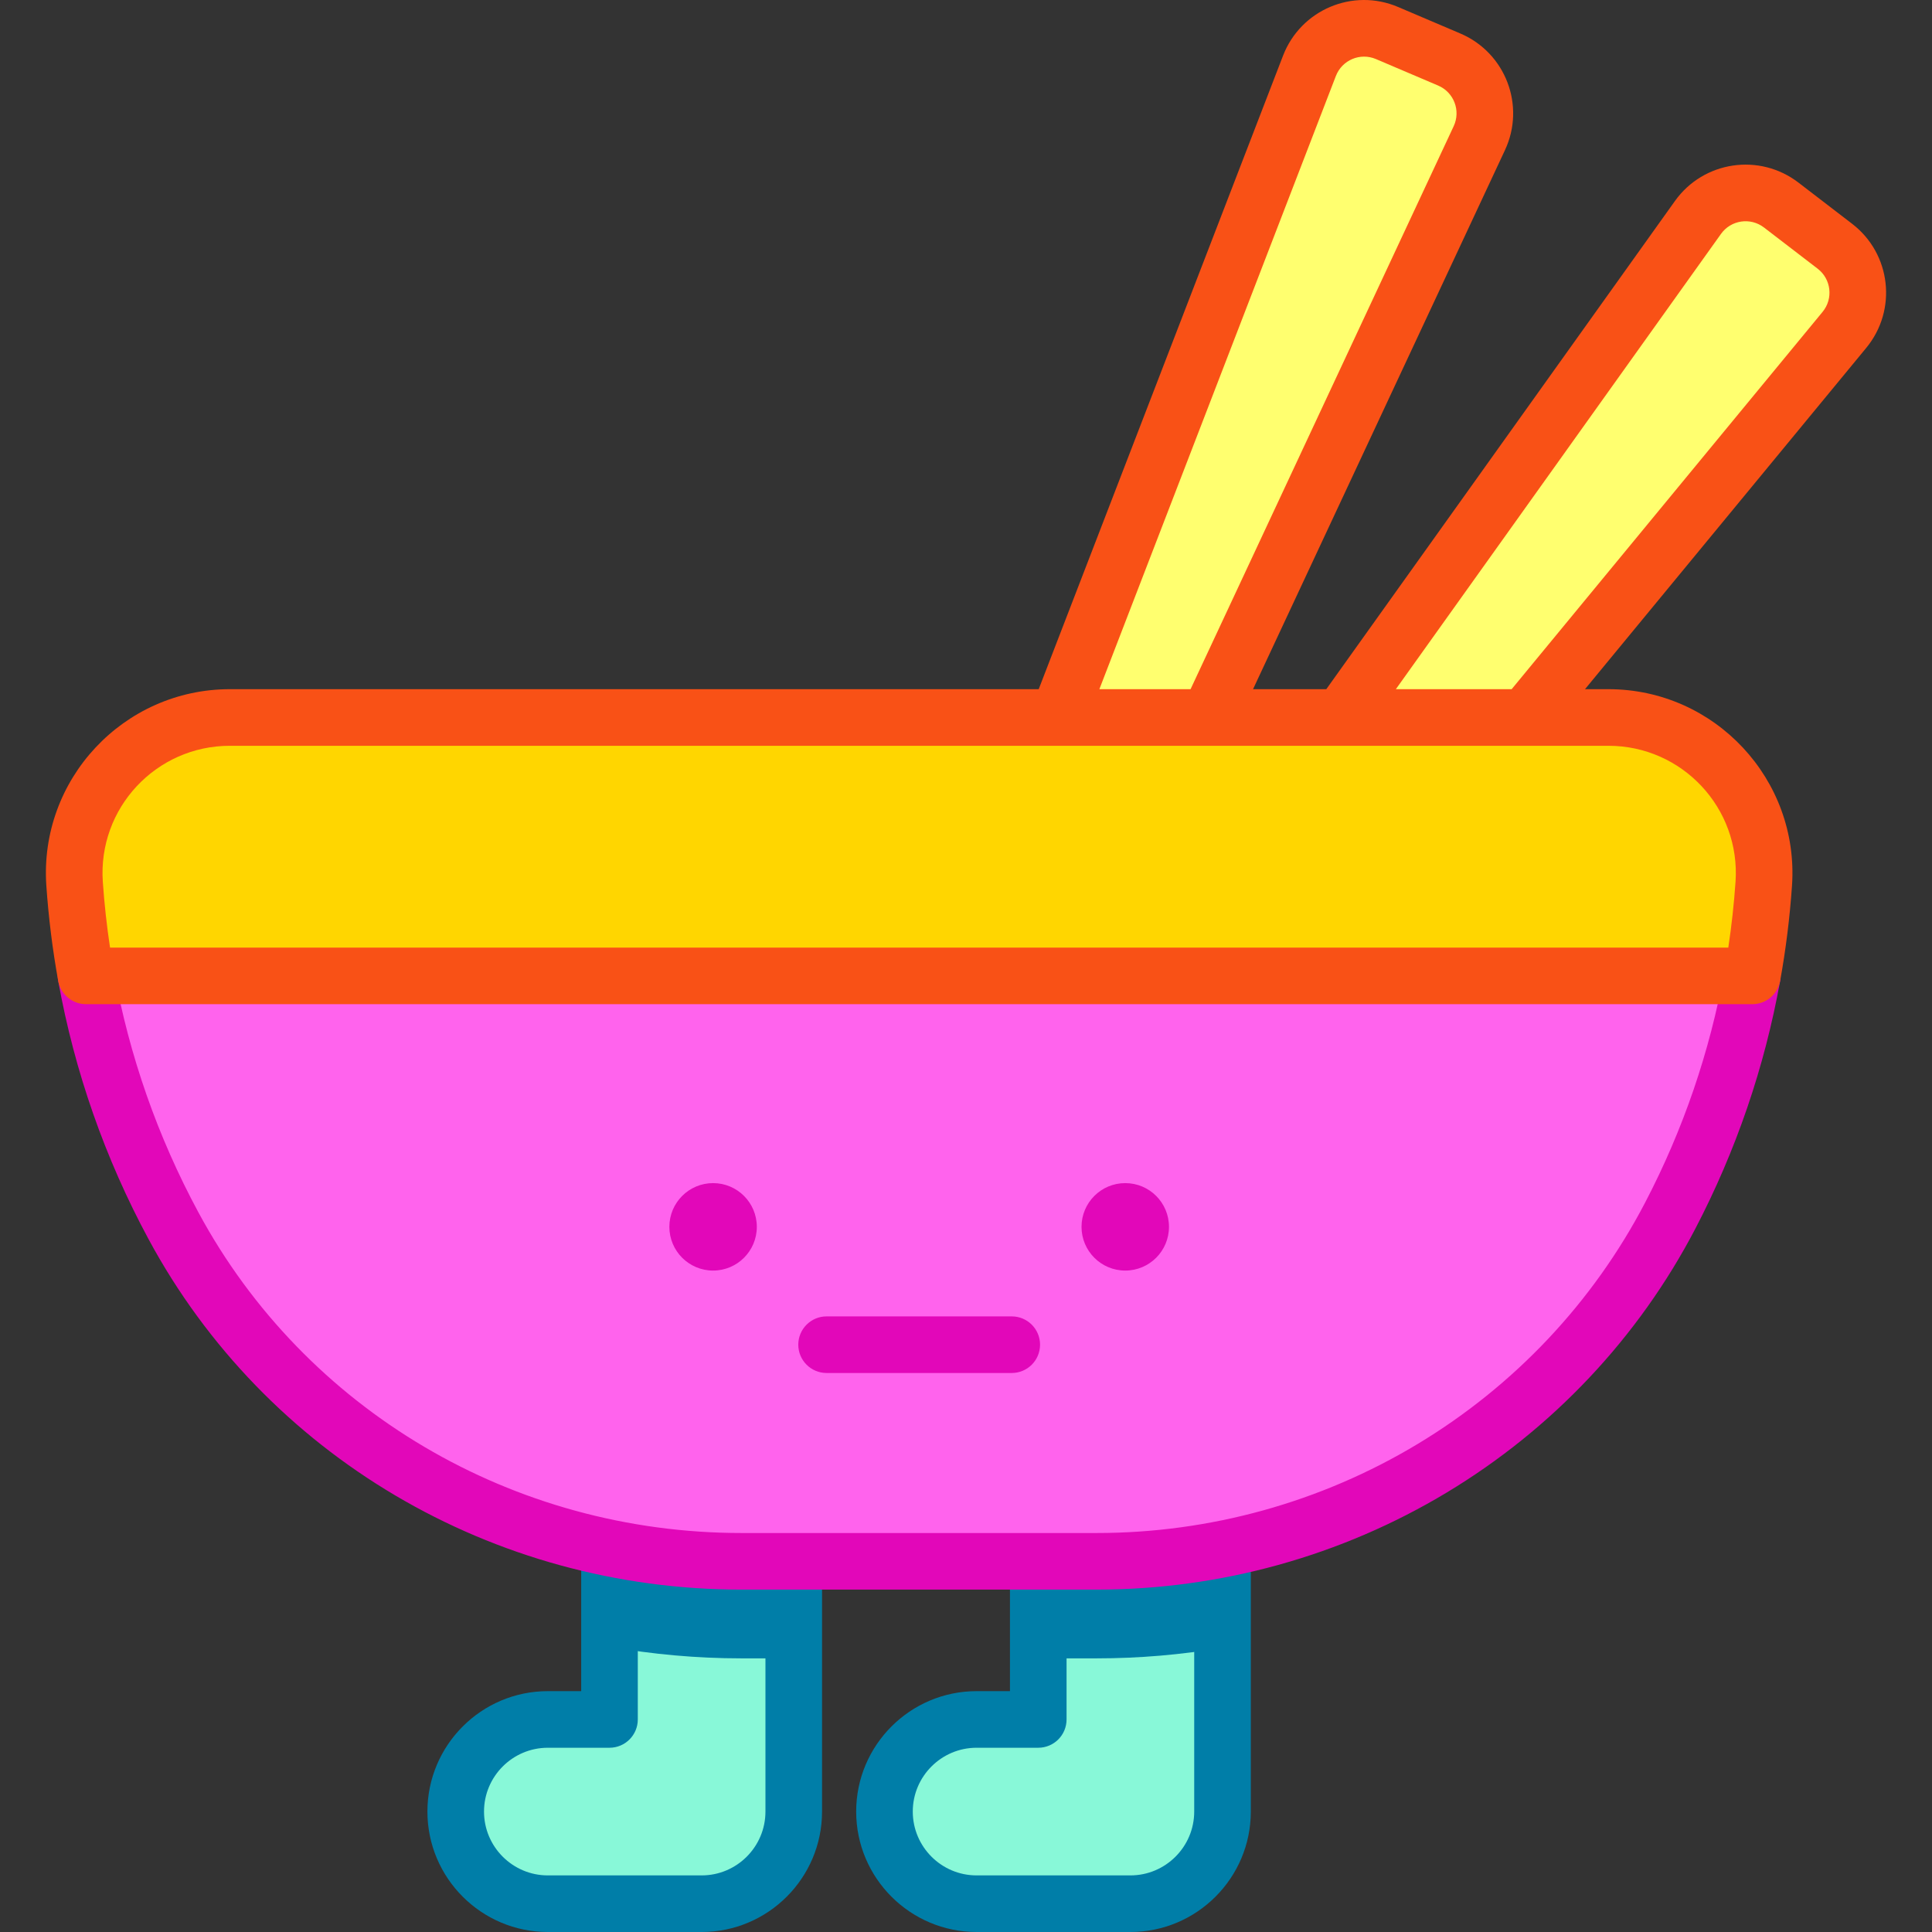 <svg id="Capa_1" enable-background="new 0 0 512 512" height="512" viewBox="0 0 512 512" width="512" xmlns="http://www.w3.org/2000/svg"><rect x="0" y="0" width="512" height="512" fill="#333333" stroke="none"/><g><path d="m290.645 413.765h-15.496v41.906h-16.339c-13.484 0-24.415 10.931-24.415 24.415s10.932 24.414 24.415 24.414h40.753c13.484 0 24.414-10.931 24.414-24.414v-69.586c-10.865 2.137-22.017 3.265-33.332 3.265z" fill="#88f8d8"/><path d="m196.502 413.765c-11.875 0-23.589-1.221-34.981-3.566v45.472h-16.339c-13.484 0-24.415 10.931-24.415 24.415s10.931 24.414 24.415 24.414h40.753c13.484 0 24.414-10.931 24.414-24.414v-66.321z" fill="#88f8d8"/><g><path d="m299.564 512h-40.754c-17.598 0-31.915-14.317-31.915-31.915 0-17.597 14.317-31.914 31.915-31.914h8.839v-31.406c0-4.142 3.358-7.5 7.5-7.5s7.5 3.358 7.5 7.5v38.906c0 4.142-3.358 7.5-7.5 7.5h-16.339c-9.327 0-16.915 7.588-16.915 16.914 0 9.327 7.588 16.915 16.915 16.915h40.753c9.327 0 16.915-7.588 16.915-16.915v-66.585c0-4.142 3.358-7.5 7.5-7.5s7.5 3.358 7.5 7.5v66.585c0 17.598-14.317 31.915-31.914 31.915z" fill="#007ea8"/></g><g><path d="m185.936 512h-40.753c-17.597 0-31.914-14.317-31.914-31.915 0-17.597 14.317-31.914 31.914-31.914h8.839v-34.973c0-4.142 3.358-7.5 7.5-7.5s7.5 3.358 7.5 7.5v42.473c0 4.142-3.358 7.5-7.5 7.5h-16.339c-9.327 0-16.914 7.588-16.914 16.914 0 9.327 7.588 16.915 16.914 16.915h40.753c9.327 0 16.915-7.588 16.915-16.915v-63.32c0-4.142 3.358-7.5 7.5-7.5s7.5 3.358 7.5 7.5v63.32c0 17.598-14.317 31.915-31.915 31.915z" fill="#007ea8"/></g><path d="m161.522 410.199v26.196c11.417 2.024 23.111 3.087 34.981 3.087h13.848v-25.717h-13.848c-11.876 0-23.59-1.221-34.981-3.566z" fill="#007ea8"/><path d="m275.149 413.765v25.717h15.496c11.217 0 22.366-.952 33.333-2.82v-26.162c-10.866 2.137-22.018 3.265-33.333 3.265z" fill="#007ea8"/><path d="m22.803 258.618c4.252 23.572 12.187 45.863 23.188 66.255 29.729 55.11 87.894 88.891 150.511 88.891h94.143c63.744 0 122.53-35.133 152.008-91.652 10.242-19.638 17.663-40.982 21.724-63.495h-441.574z" fill="#ff63ed"/><path d="m320.286 190.139 71.75-153.523c3.717-7.953.101-17.403-7.976-20.843l-16.484-7.021c-8.077-3.44-17.396.5-20.555 8.691l-66.607 172.696z" fill="#ffff6f"/><path d="m486.26 65.253-14.212-10.91c-6.964-5.346-16.971-3.854-22.073 3.29l-94.63 132.506h48.797l84.643-102.713c5.584-6.774 4.439-16.828-2.525-22.173z" fill="#ffff6f"/><circle cx="298.203" cy="325.126" fill="#e207b9" r="11.588"/><g><path d="m268.126 363.857h-49.073c-4.142 0-7.5-3.358-7.5-7.5s3.358-7.5 7.5-7.5h49.073c4.142 0 7.5 3.358 7.5 7.5s-3.358 7.5-7.5 7.5z" fill="#e207b9"/></g><circle cx="188.977" cy="325.126" fill="#e207b9" r="11.588"/><g><path d="m290.646 421.265h-94.143c-66.021 0-126.222-35.57-157.111-92.83-11.579-21.464-19.643-44.505-23.969-68.484-.735-4.077 1.973-7.977 6.049-8.712 4.076-.734 7.977 1.973 8.712 6.049 4.044 22.418 11.583 43.959 22.408 64.025 28.268 52.401 83.411 84.952 143.91 84.952h94.143c29.975 0 59.363-8.146 84.988-23.558 25.697-15.456 46.573-37.608 60.37-64.062 10.068-19.304 17.131-39.948 20.993-61.358.736-4.076 4.636-6.784 8.712-6.049s6.785 4.636 6.049 8.712c-4.131 22.902-11.686 44.984-22.455 65.631-15.074 28.901-37.874 53.1-65.938 69.979-27.957 16.816-60.02 25.705-92.718 25.705z" fill="#e207b9"/></g><path d="m426.247 190.139h-365.313c-23.899 0-42.819 20.244-41.168 44.086.568 8.2 1.581 16.348 3.038 24.394h441.574c1.458-8.053 2.471-16.203 3.038-24.4 1.65-23.84-17.273-44.08-41.169-44.08z" fill="#ffd600"/><path d="m490.827 59.304-14.212-10.91c-10.32-7.922-25.153-5.747-32.743 4.88l-92.387 129.365h-19.416l66.761-142.847c5.509-11.787.184-25.8-11.831-30.919l-16.483-7.02c-12.016-5.119-25.81.753-30.492 12.892l-64.755 167.894h-214.336c-28.196 0-50.601 23.937-48.65 52.104.585 8.456 1.642 16.939 3.14 25.212.646 3.569 3.753 6.164 7.38 6.164h441.574c3.627 0 6.734-2.595 7.38-6.164 1.499-8.278 2.556-16.763 3.141-25.218 1.947-28.123-20.414-52.098-48.651-52.098h-6.204l74.531-90.443c8.279-10.046 6.606-24.946-3.747-32.892zm-136.808-39.162c1.634-4.236 6.442-6.269 10.619-4.49l16.483 7.02c4.177 1.779 6.043 6.655 4.121 10.768l-69.73 149.198h-24.167zm105.914 213.559c-.403 5.822-1.045 11.657-1.914 17.418h-428.858c-.869-5.758-1.51-11.591-1.914-17.412-1.352-19.521 14.097-36.068 33.686-36.068h365.313c19.562 0 35.041 16.518 33.687 36.062zm23.065-151.044-82.393 99.982h-30.688l86.161-120.648c2.633-3.687 7.794-4.469 11.403-1.699l14.212 10.91c3.595 2.759 4.198 7.945 1.305 11.455z" fill="#f95116"/></g></svg>